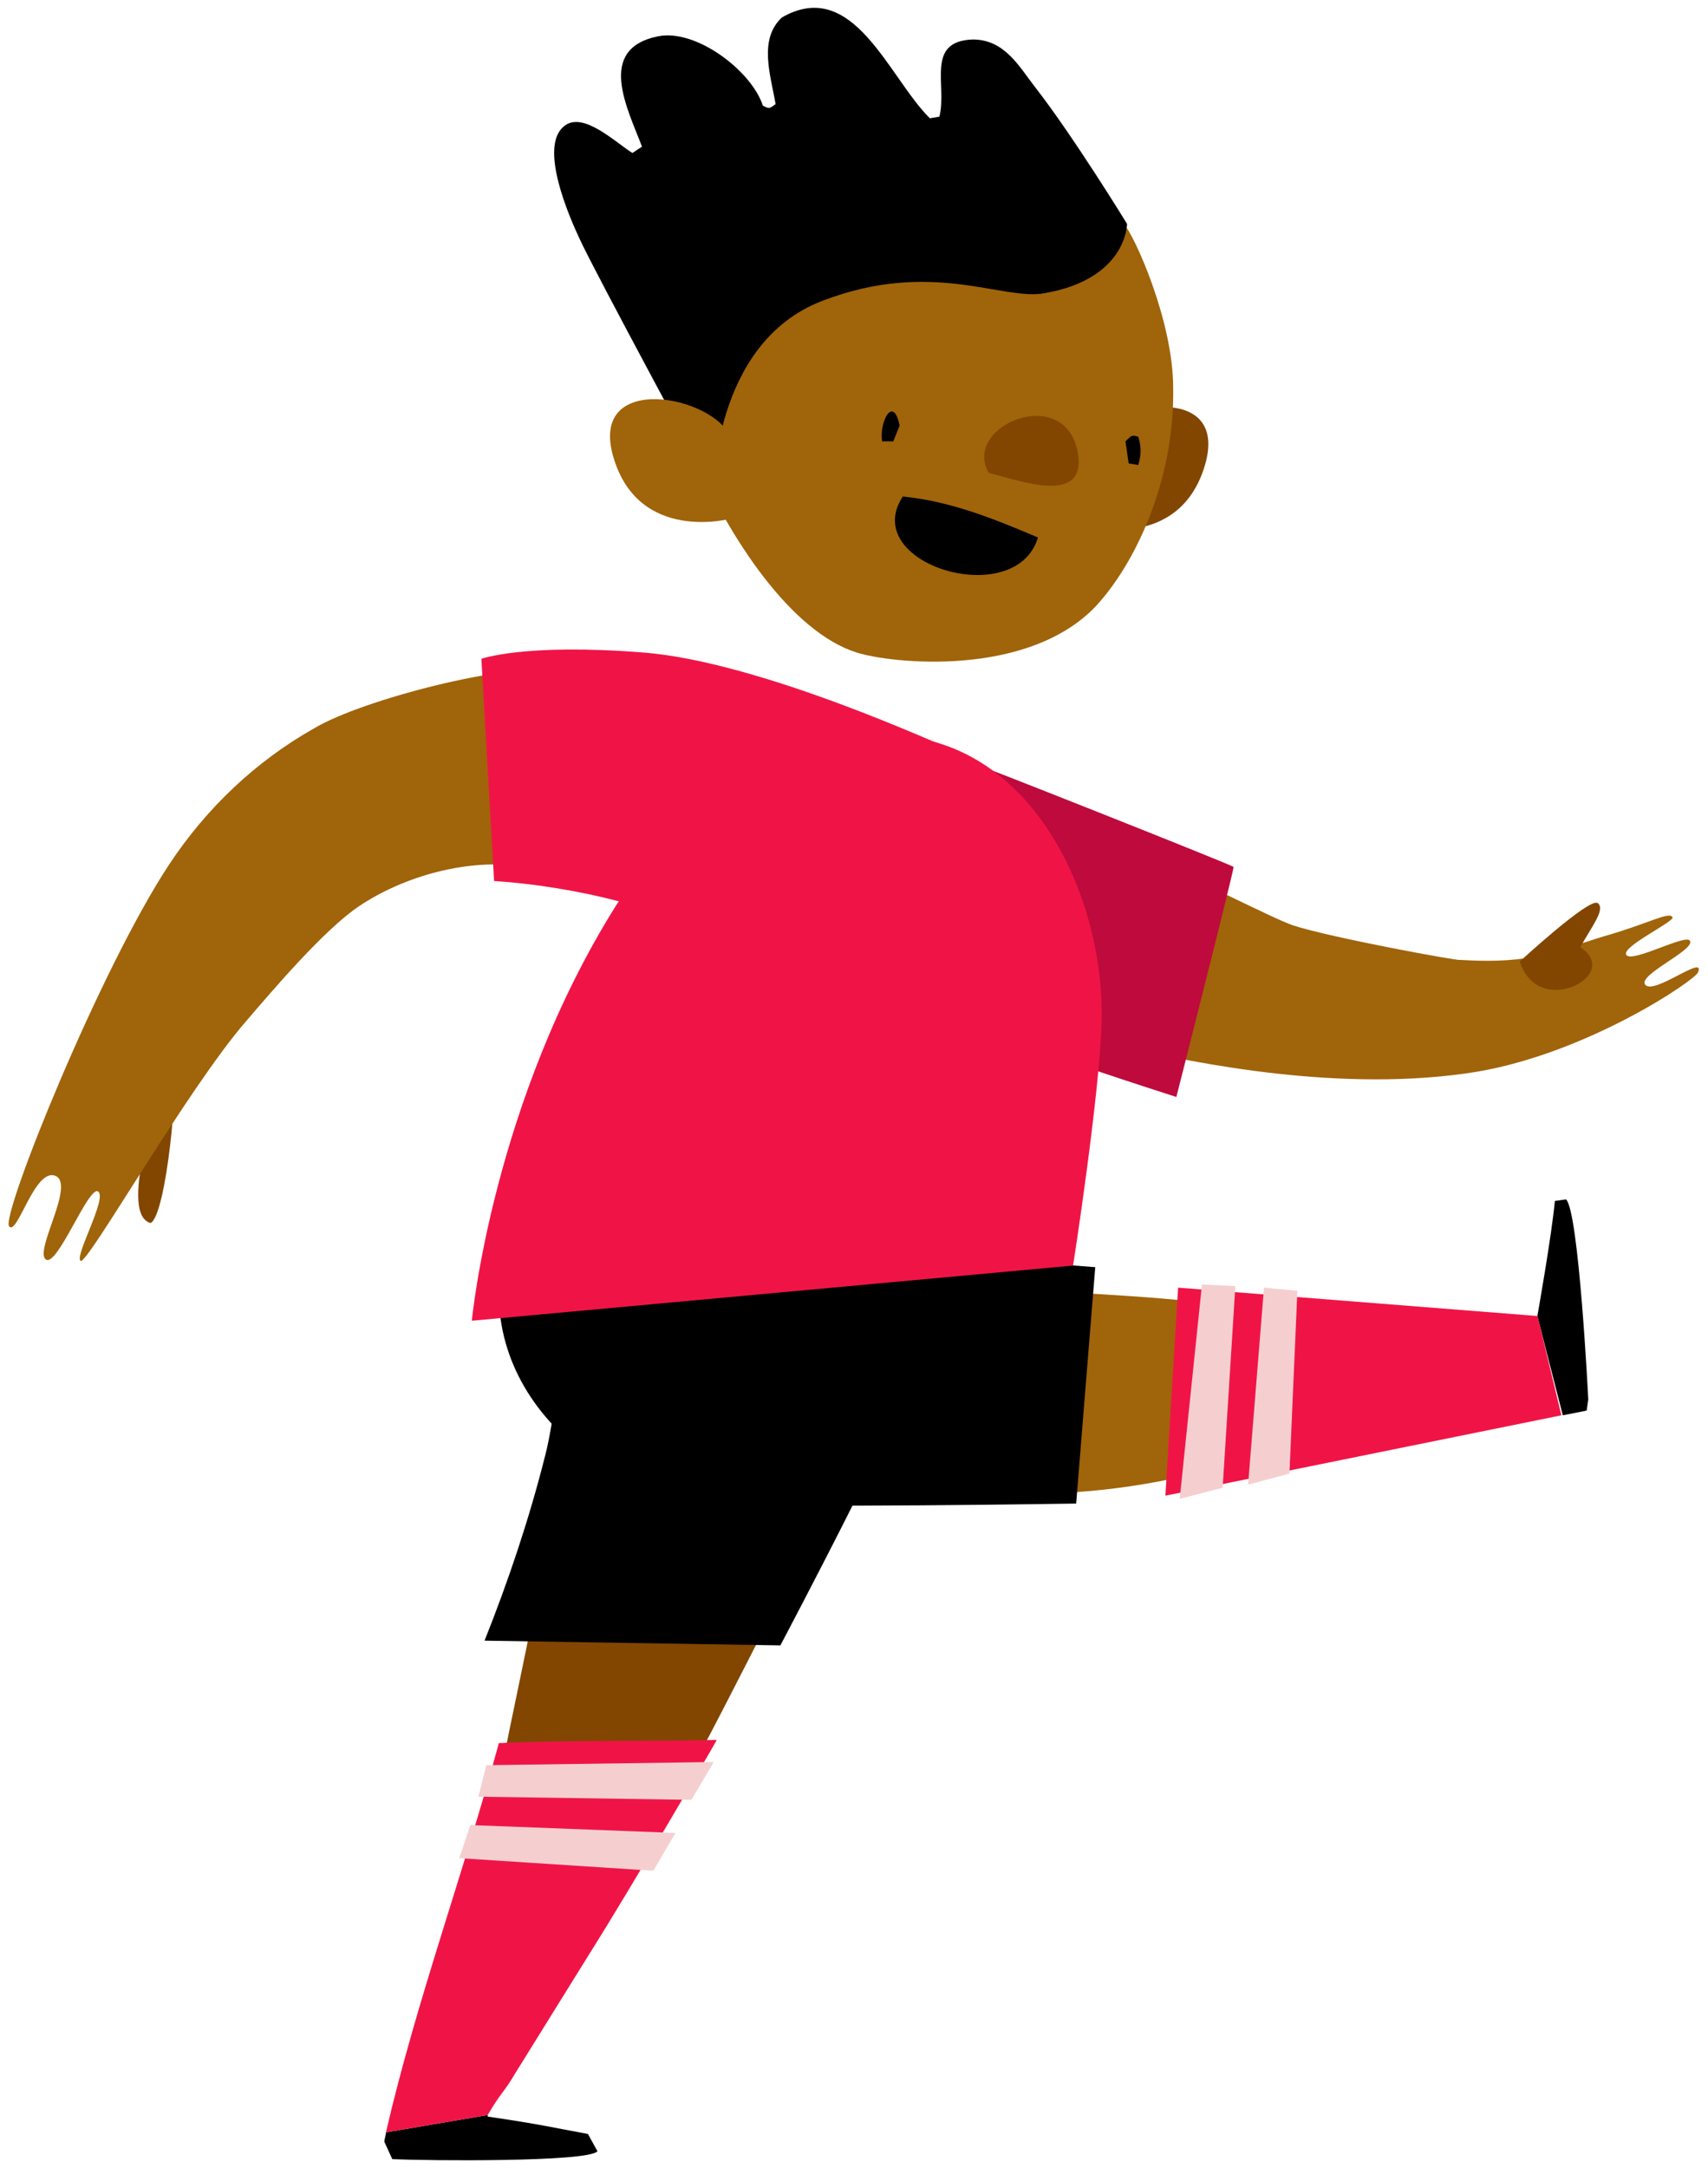 <svg width="149" height="189" xmlns="http://www.w3.org/2000/svg" xmlns:xlink="http://www.w3.org/1999/xlink" xml:space="preserve" overflow="hidden"><defs><clipPath id="clip0"><rect x="850" y="482" width="149" height="189"/></clipPath></defs><g clip-path="url(#clip0)" transform="translate(-850 -482)"><path d="M142.74 85.864C141.912 85.039 147.019 82.841 146.605 82.017 146.329 81.33 141.635 83.94 141.083 83.253 140.531 82.566 145.225 80.368 145.087 79.956 144.81 79.406 143.016 80.506 139.151 81.605 137.77 82.017 134.733 83.116 133.077 83.391 131.006 83.803 128.797 83.803 126.588 83.665 126.727 83.803 115.407 81.742 112.094 80.643 110.161 79.956 103.673 76.522 98.013 74.186L98.013 91.359C103.397 92.595 116.373 95.343 128.107 93.419 137.77 91.771 147.019 85.451 147.295 84.764 147.986 83.116 143.568 86.688 142.74 85.864Z" fill="#A0640A" fill-rule="evenodd" transform="matrix(1.005 0 0 1 850.095 482.008)"/><path d="M84.622 66.63C84.622 66.63 73.441 61.135 69.437 71.164 65.434 81.193 83.104 88.886 83.104 88.886 86.969 90.809 102.016 95.618 102.016 95.618 102.016 95.618 106.986 75.972 106.986 75.56 105.882 75.01 84.484 66.493 84.622 66.63Z" fill="#BE0A3C" fill-rule="evenodd" transform="matrix(1.005 0 0 1 850.095 482.008)"/><path d="M134.733 86.276C132.386 86.138 131.834 83.803 131.834 83.803 131.834 83.803 137.908 78.17 138.598 78.72 139.289 79.269 138.046 80.78 137.08 82.566 139.565 84.215 137.08 86.413 134.733 86.276Z" fill="#824600" fill-rule="evenodd" transform="matrix(1.005 0 0 1 850.095 482.008)"/><path d="M12.976 106.608C9.939 105.784 14.219 93.832 14.909 92.733 15.461 93.969 14.357 105.921 12.976 106.608Z" fill="#824600" fill-rule="evenodd" transform="matrix(1.005 0 0 1 850.095 482.008)"/><path d="M27.195 63.47C22.087 66.355 17.808 70.477 14.633 75.285 8.559 84.49 0 105.921 0.69 106.883 1.38 107.844 2.899 101.8 4.694 102.487 6.488 103.174 2.899 108.944 3.865 109.768 4.832 110.592 7.593 103.311 8.421 103.86 9.249 104.41 6.35 109.493 6.902 109.905 7.454 110.317 16.151 94.931 21.259 89.023 23.606 86.276 28.023 81.055 31.06 78.995 34.926 76.384 40.586 74.736 45.555 75.56L48.868 58.387C43.899 57.7 31.337 60.997 27.195 63.47Z" fill="#A0640A" fill-rule="evenodd" transform="matrix(1.005 0 0 1 850.095 482.008)"/><path d="M55.771 56.876C45.417 56.052 41.69 57.425 41.69 57.425L42.794 76.796C42.794 76.796 51.629 77.208 59.36 80.506 59.36 80.506 71.784 86.413 79.239 78.17 86.693 69.927 82.414 65.256 82.414 65.256 82.138 65.256 66.124 57.7 55.771 56.876Z" fill="#F01446" fill-rule="evenodd" transform="matrix(1.005 0 0 1 850.095 482.008)"/><path d="M47.212 135.321C45.969 142.327 43.761 152.219 43.623 153.455L60.05 153.867C61.154 152.219 67.228 139.854 69.713 135.321L47.212 135.321Z" fill="#824600" fill-rule="evenodd" transform="matrix(1.005 0 0 1 850.095 482.008)"/><path d="M33.407 185.877C33.407 186.152 33.269 186.427 33.269 186.702L33.959 188.213C36.858 188.35 50.939 188.488 51.767 187.526L50.939 186.015C47.902 185.465 46.936 185.19 42.242 184.503 42.242 184.503 42.242 184.503 42.242 184.366L33.407 185.877Z" fill-rule="evenodd" transform="matrix(1.005 0 0 1 850.095 482.008)"/><path d="M44.589 180.794C46.798 177.222 49.006 173.65 51.215 170.078 54.666 164.583 61.845 152.219 62.121 151.669 55.771 151.807 49.421 151.669 43.208 151.944 40.172 163.209 36.03 174.475 33.407 185.877L42.242 184.366C43.346 182.443 43.623 182.443 44.589 180.794Z" fill="#F01446" fill-rule="evenodd" transform="matrix(1.005 0 0 1 850.095 482.008)"/><path d="M26.781 41.232 8.283 40.958 8.973 38.21 28.714 37.935Z" fill="#F5CFCF" fill-rule="evenodd" transform="matrix(1.005 0 0 1 883.403 597.666)"/><path d="M23.468 47.414 6.626 46.315 7.593 43.43 25.401 44.117Z" fill="#F5CFCF" fill-rule="evenodd" transform="matrix(1.005 0 0 1 883.403 597.666)"/><path d="M67.643 143.426C67.643 143.426 80.343 119.385 80.757 115.813L49.697 116.637C48.178 119.659 48.04 123.781 47.212 126.941 45.831 132.436 44.037 137.794 41.966 143.014L67.643 143.426Z" fill-rule="evenodd" transform="matrix(1.005 0 0 1 850.095 482.008)"/><path d="M104.225 113.615C102.292 113.065 87.383 112.378 87.383 112.378L87.659 129.826C90.972 130.787 100.636 129.413 103.811 128.314 104.363 125.567 104.087 115.95 104.225 113.615Z" fill="#A0640A" fill-rule="evenodd" transform="matrix(1.005 0 0 1 850.095 482.008)"/><path d="M44.175 107.158C52.458 107.158 94.976 110.455 94.976 110.455L93.319 131.062C93.319 131.062 67.919 131.474 62.259 131.062 50.525 130.1 39.895 119.659 44.175 107.158Z" fill-rule="evenodd" transform="matrix(1.005 0 0 1 850.095 482.008)"/><path d="M135.837 104.547 134.871 104.685C134.595 107.707 133.353 114.714 133.353 114.714L135.561 123.369 137.632 122.957 137.77 121.995C137.77 121.858 136.942 105.509 135.837 104.547Z" fill-rule="evenodd" transform="matrix(1.005 0 0 1 850.095 482.008)"/><path d="M60.03 7.831 58.925 25.965 93.299 18.959 91.228 10.304Z" fill="#F01446" fill-rule="evenodd" transform="matrix(1.005 0 0 1 892.445 586.418)"/><path d="M63.895 25.278 64.999 7.693 62.1 7.556 60.168 26.24Z" fill="#F5CFCF" fill-rule="evenodd" transform="matrix(1.005 0 0 1 892.445 586.418)"/><path d="M69.693 24.042 70.383 8.106 67.484 7.831 66.104 25.003Z" fill="#F5CFCF" fill-rule="evenodd" transform="matrix(1.005 0 0 1 892.445 586.418)"/><path d="M95.528 89.023C95.804 77.346 88.626 63.058 75.373 64.157 70.956 64.569 65.572 65.806 61.983 68.416 61.569 68.691 54.804 76.659 53.424 78.857 42.656 96.03 40.862 115.126 40.862 115.126L93.043 110.317C93.043 110.455 95.39 95.206 95.528 89.023Z" fill="#F01446" fill-rule="evenodd" transform="matrix(1.005 0 0 1 850.095 482.008)"/><path d="M94.286 45.885C94.286 45.885 102.292 48.084 104.501 40.528 106.71 32.972 95.666 35.17 94.286 38.879 93.457 40.665 94.286 45.885 94.286 45.885Z" fill="#824600" fill-rule="evenodd" transform="matrix(1.005 0 0 1 850.095 482.008)"/><path d="M97.461 19.508C96.77 18.547 84.484 15.936 84.484 15.936L57.565 30.636C58.255 33.658 59.084 36.681 60.05 39.566 63.225 46.984 68.609 55.09 74.269 56.876 77.306 57.838 89.04 59.074 94.976 52.892 98.427 49.183 101.878 41.901 101.74 33.796 101.74 28.026 98.427 20.607 97.461 19.508Z" fill="#A0640A" fill-rule="evenodd" transform="matrix(1.005 0 0 1 850.095 482.008)"/><path d="M54.804 13.326 55.633 12.777C54.39 9.479 51.629 4.259 57.013 3.16 60.326 2.473 65.158 6.182 66.124 9.205 66.676 9.479 66.676 9.479 67.228 9.067 66.814 6.594 65.71 3.435 67.781 1.511 73.993-2.061 77.03 6.732 80.619 10.304L81.447 10.166C82.138 7.419 80.205 3.572 84.346 3.435 87.107 3.435 88.35 5.77 89.73 7.556 93.043 11.815 97.737 19.508 97.737 19.508 97.737 19.508 97.737 24.317 90.558 25.553 86.969 26.24 80.757 22.53 71.232 26.24 61.707 29.949 61.845 42.863 61.845 42.863 61.845 42.863 51.491 23.63 50.249 20.882 49.283 18.821 46.66 12.777 48.868 10.991 50.525 9.617 53.424 12.502 54.804 13.326Z" fill-rule="evenodd" transform="matrix(1.005 0 0 1 850.095 482.008)"/><path d="M63.363 45.199C63.363 45.199 55.357 47.397 53.148 39.841 50.939 32.285 61.983 34.483 63.363 38.192 64.053 39.978 63.363 45.199 63.363 45.199Z" fill="#A0640A" fill-rule="evenodd" transform="matrix(1.005 0 0 1 850.095 482.008)"/><path d="M78.272 43.275C82.414 43.687 86.141 45.199 90.006 46.847 88.073 53.304 74.407 49.183 78.272 43.275Z" fill-rule="evenodd" transform="matrix(1.005 0 0 1 850.095 482.008)"/><path d="M85.727 41.215C83.38 37.093 92.353 33.384 93.457 39.429 94.286 44.099 88.488 41.901 85.727 41.215Z" fill="#824600" fill-rule="evenodd" transform="matrix(1.005 0 0 1 850.095 482.008)"/><path d="M77.996 37.093 77.444 38.467 76.478 38.467C76.201 36.818 77.444 34.346 77.996 37.093Z" fill-rule="evenodd" transform="matrix(1.005 0 0 1 850.095 482.008)"/><path d="M98.703 40.528 97.875 40.39 97.599 38.467C98.151 37.917 98.151 37.917 98.703 38.055 98.979 38.879 98.979 39.703 98.703 40.528Z" fill-rule="evenodd" transform="matrix(1.005 0 0 1 850.095 482.008)"/></g></svg>